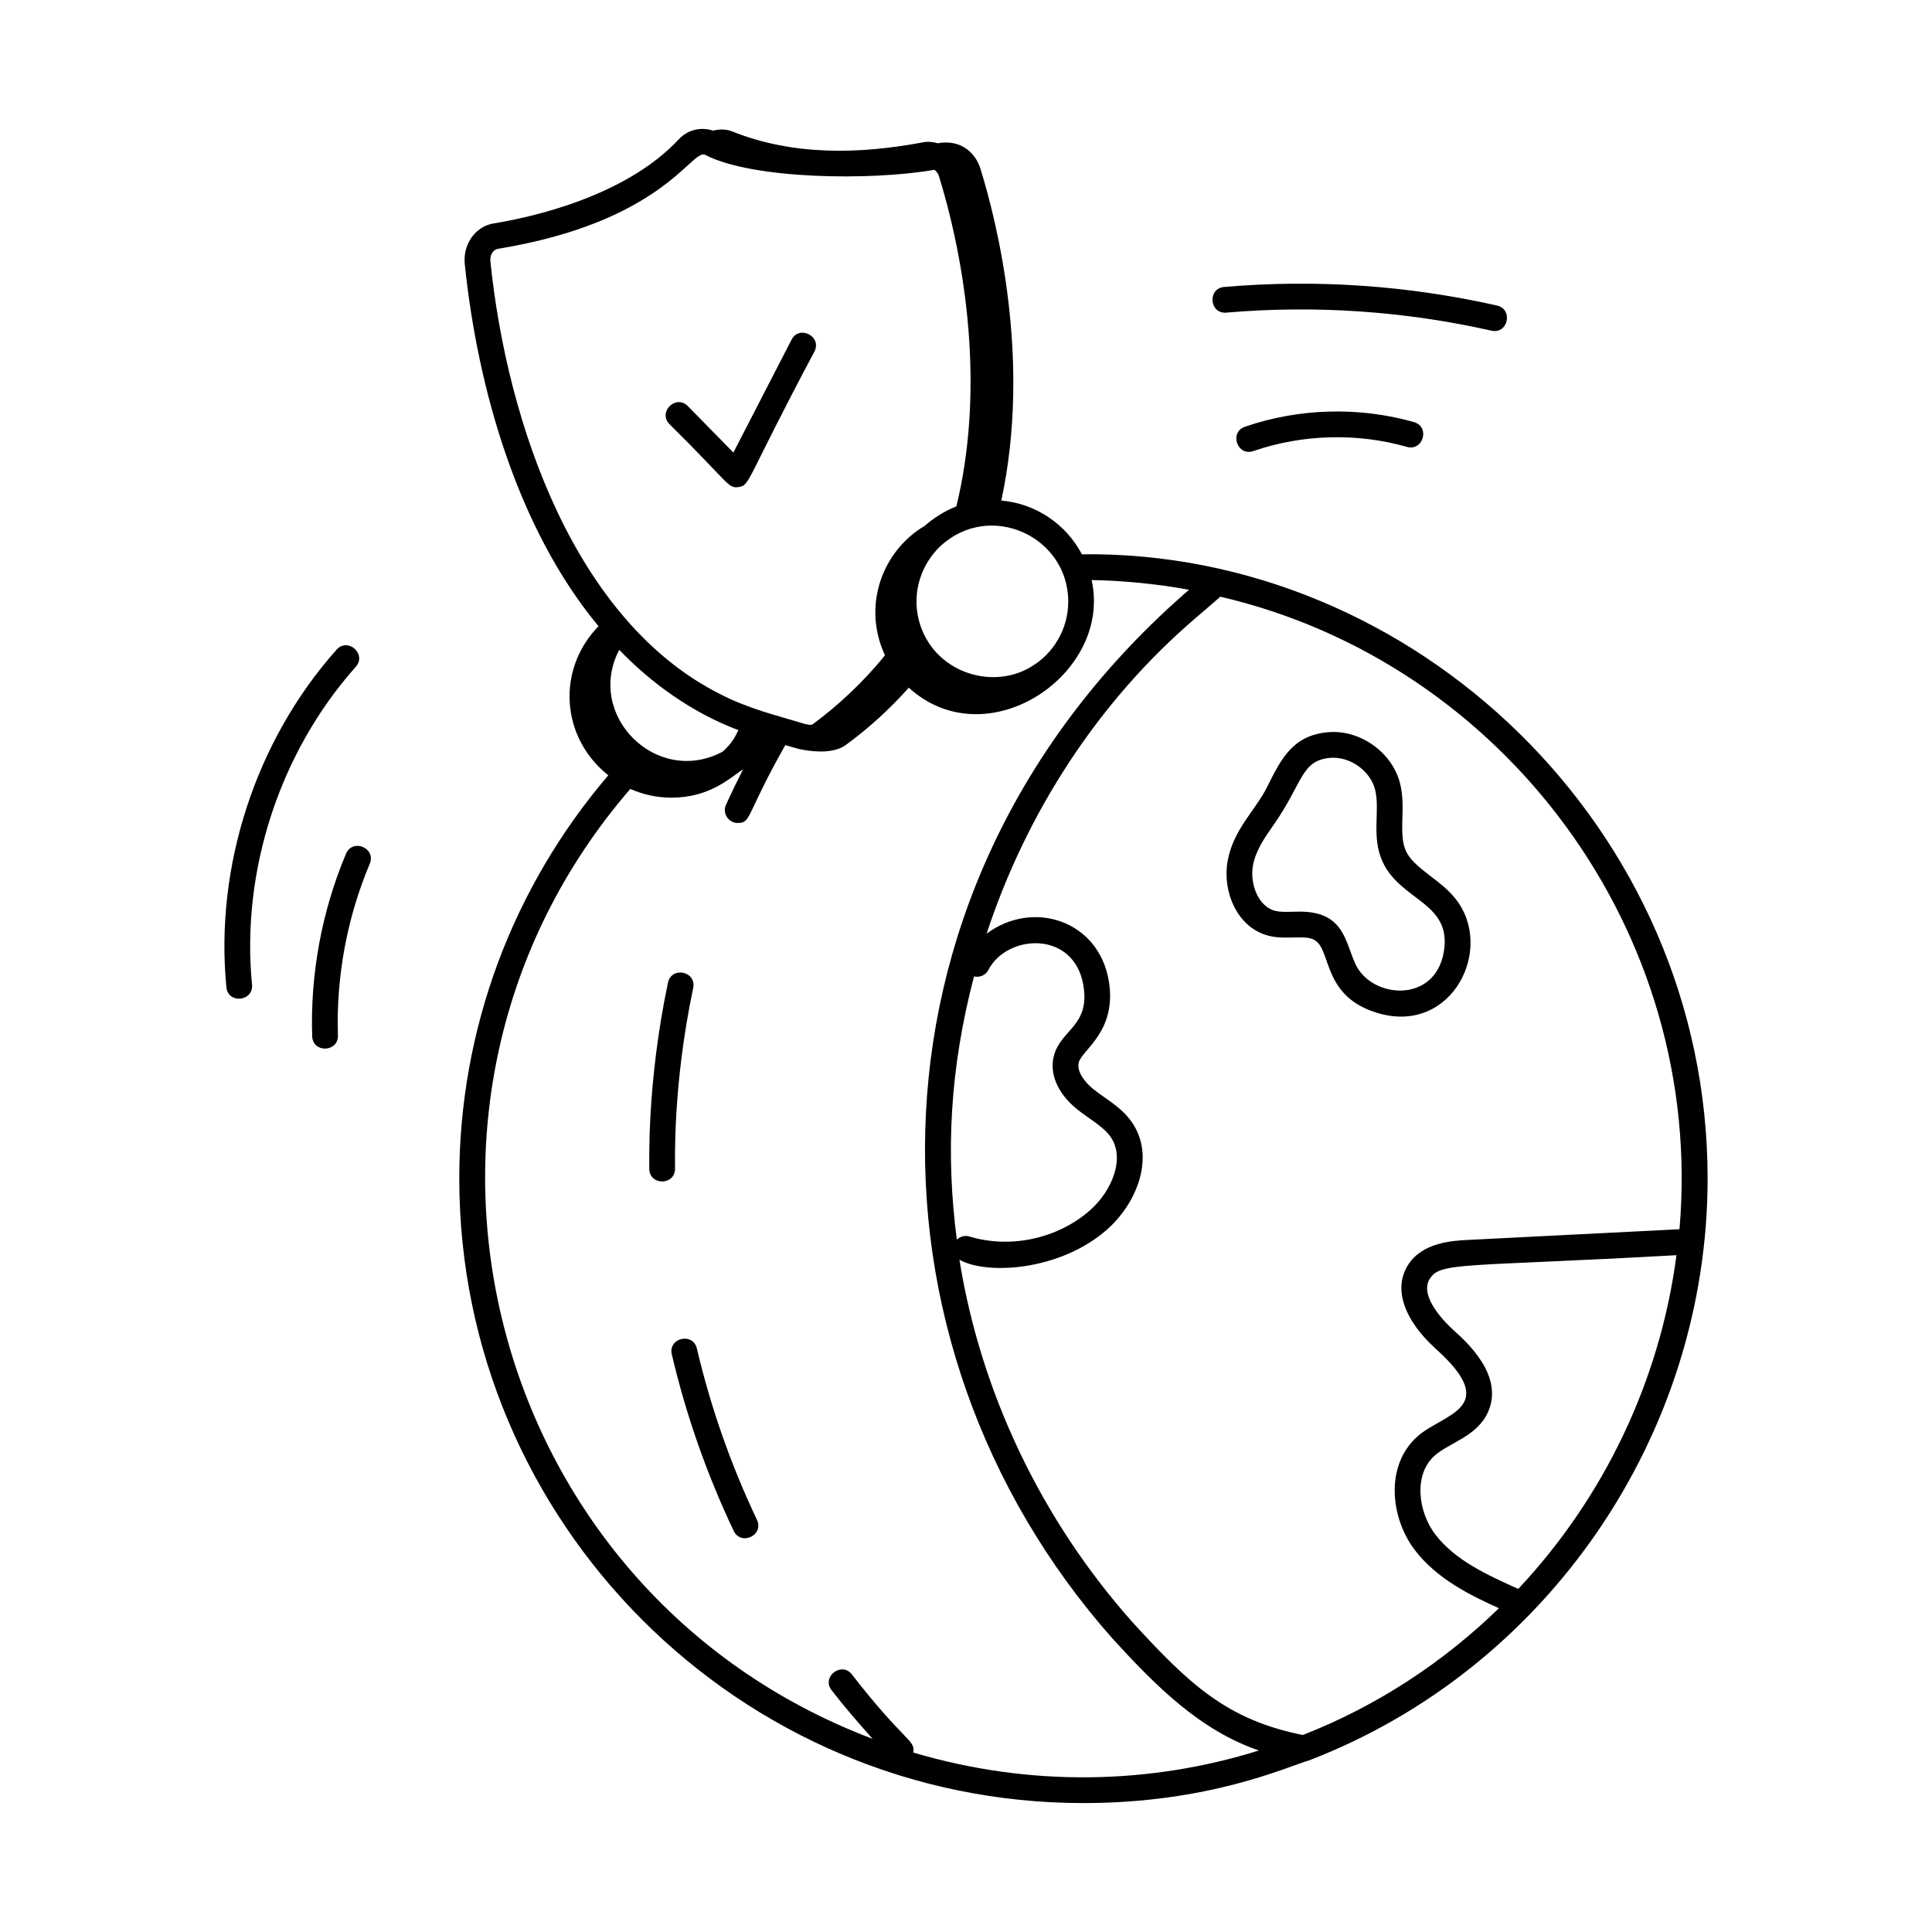 <?xml version="1.0" encoding="utf-8"?>
<!-- Generator: Adobe Illustrator 22.0.1, SVG Export Plug-In . SVG Version: 6.00 Build 0)  -->
<svg version="1.1" id="Layer_1" xmlns="http://www.w3.org/2000/svg" xmlns:xlink="http://www.w3.org/1999/xlink" x="0px" y="0px"
	 viewBox="0 0 75 75" style="enable-background:new 0 0 75 75;" xml:space="preserve">
<g id="Secure_Travel">
	<path d="M42.059,69.995c4.887,0,7.879-1.401,8.755-1.656
		c0,0,0-0,0.001-0c9.256-3.555,15.474-12.634,15.474-22.594
		c0-13.578-11.362-24.386-24.29-24.228c-0.626-1.186-1.797-1.967-3.129-2.086
		c1.173-5.422-0.155-10.765-0.802-12.856c-0.199-0.681-0.809-1.172-1.664-1.014
		c-0.188-0.052-0.384-0.074-0.568-0.037c-2.454,0.464-5.043,0.529-7.411-0.422
		c-0.244-0.098-0.497-0.09-0.741-0.03c-0.488-0.157-0.994-0.034-1.34,0.343
		c-2.077,2.221-5.71,3.018-7.172,3.257c-0.71,0.111-1.207,0.802-1.13,1.576
		c0.501,4.855,2.062,10.292,5.192,14.061c-1.657,1.712-1.443,4.34,0.38,5.788
		c-3.725,4.365-5.785,9.865-5.785,15.65
		C17.829,59.117,28.699,69.995,42.059,69.995z M55.721,59.571
		c-0.679-0.89-0.852-2.334-0.026-3.065c0.572-0.507,1.666-0.748,2.08-1.713
		c0.601-1.399-0.82-2.68-1.355-3.162c-0.232-0.209-1.366-1.286-0.914-1.993
		c0.42-0.657,1.298-0.448,9.574-0.912c-0.642,4.896-2.829,9.428-6.141,12.955
		C57.769,61.157,56.49,60.578,55.721,59.571z M65.197,47.719l-8.215,0.415
		c-0.571,0.029-1.759,0.089-2.319,0.966c-0.583,0.912-0.176,2.136,1.088,3.274
		c2.553,2.299,0.277,2.501-0.719,3.382c-1.282,1.135-1.054,3.179-0.106,4.42
		c0.849,1.112,2.141,1.75,3.262,2.255c-2.157,2.097-4.725,3.792-7.612,4.921
		c-2.94-0.588-4.4-1.955-6.633-4.4c-3.543-3.995-5.872-8.913-6.699-14.051
		c1.035,0.596,3.898,0.45,5.737-1.175c1.156-1.022,1.883-2.829,0.956-4.166
		c-0.409-0.588-1.028-0.905-1.498-1.283c-0.321-0.259-0.66-0.689-0.557-1.048
		c0.137-0.477,1.49-1.215,1.161-3.153c-0.399-2.357-2.956-3.163-4.743-1.831
		c1.553-4.718,4.347-9.033,8.117-12.255c0.315-0.274,0.628-0.544,0.958-0.826
		C58.362,25.722,66.195,36.163,65.197,47.719z M37.811,37.905
		c0.218,0.05,0.448-0.041,0.555-0.248c0.727-1.407,3.327-1.553,3.69,0.589
		c0.266,1.57-0.848,1.704-1.136,2.71c-0.202,0.704,0.131,1.49,0.89,2.103
		c0.465,0.375,1.02,0.666,1.304,1.075c0.577,0.831,0.048,2.099-0.796,2.846
		c-1.251,1.104-3.091,1.505-4.686,1.02c-0.18-0.054-0.362,0.003-0.488,0.124
		C36.708,44.776,36.869,41.498,37.811,37.905z M41.469,23.355
		c0,1.056-0.569,2.035-1.491,2.558c-1.531,0.889-3.782,0.155-4.306-1.824
		c-0.289-1.116,0.112-2.216,0.845-2.896C38.43,19.43,41.469,20.822,41.469,23.355
		z M19.037,10.147c-0.024-0.244,0.103-0.458,0.293-0.488
		C25.674,8.62,26.816,5.846,27.351,6c1.843,0.973,6.503,1.018,8.924,0.591
		c0.091,0.07,0.148,0.159,0.176,0.25c1.221,3.987,1.683,8.698,0.674,12.819
		c-0.462,0.173-0.912,0.475-1.221,0.749c-1.649,0.971-2.447,3.099-1.55,5.029
		c-0.819,1.025-1.865,1.993-2.819,2.687c-0.082,0.035-0.208,0.001-0.451-0.068
		c-0.792-0.248-2.003-0.528-3.122-1.109C22.35,24.131,19.693,16.516,19.037,10.147z
		 M24.038,25.227c1.264,1.31,2.829,2.437,4.626,3.118
		c-0.127,0.25-0.228,0.489-0.61,0.834C25.493,30.547,22.709,27.768,24.038,25.227z
		 M26.059,30.965c1.462,0,2.229-0.723,2.789-1.104
		c-0.23,0.457-0.456,0.917-0.665,1.382c-0.149,0.33,0.095,0.705,0.456,0.705
		c0.535,0,0.306-0.304,1.847-3.023c0.51,0.145,0.475,0.143,0.706,0.185
		c0.517,0.093,1.222,0.121,1.642-0.19c0.905-0.662,1.72-1.409,2.445-2.225
		c3.034,2.766,7.91-0.524,7.098-4.177c1.046,0.014,2.498,0.135,3.78,0.377
		C33.055,34.243,33.011,52.136,43.2,63.623c1.681,1.84,3.391,3.55,5.669,4.331
		c-4.235,1.326-8.899,1.422-13.415,0.079c0.081-0.51-0.324-0.375-2.38-3.028
		c-0.402-0.523-1.197,0.088-0.79,0.612c0.504,0.65,1.042,1.275,1.593,1.885
		c-15.13-5.719-19.921-24.715-9.408-36.876C24.956,30.841,25.493,30.965,26.059,30.965
		z"/>
	<path d="M25.205,45.37c0.007,0.667,1.007,0.655,1-0.01
		c0.008-0.166-0.109-3.155,0.705-7.006c0.137-0.647-0.841-0.855-0.979-0.207
		C25.096,42.101,25.214,45.195,25.205,45.37z"/>
	<path d="M26.08,52.578c0.552,2.353,1.36,4.657,2.401,6.849
		c0.283,0.597,1.189,0.17,0.903-0.429c-1.011-2.128-1.795-4.365-2.331-6.648
		C26.902,51.708,25.928,51.932,26.08,52.578z"/>
	<path d="M49.265,36.33c0.689,0.17,1.42-0.065,1.786,0.175
		c0.647,0.422,0.285,2.193,2.45,2.827c2.869,0.84,4.536-2.509,3.004-4.439
		c-0.284-0.357-0.634-0.625-0.973-0.883c-1.028-0.785-1.128-1.016-1.092-2.255
		c0.013-0.436,0.025-0.887-0.09-1.343c-0.306-1.214-1.568-2.106-2.814-1.986
		c-1.333,0.126-1.791,0.998-2.341,2.115c-0.461,0.924-1.324,1.658-1.542,2.901
		C47.451,34.59,48.011,36.022,49.265,36.33z M48.638,33.613
		c0.104-0.591,0.442-1.075,0.8-1.586c1.151-1.643,1.056-2.499,2.193-2.607
		c0.761-0.068,1.563,0.493,1.75,1.235c0.202,0.798-0.156,1.821,0.288,2.792
		c0.705,1.542,2.713,1.577,2.378,3.513c-0.348,2.009-2.791,1.806-3.42,0.483
		c-0.409-0.861-0.434-2.054-2.167-2.054c-0.359,0-0.687,0.036-0.956-0.03
		C48.842,35.196,48.516,34.308,48.638,33.613z"/>
	<path d="M28.673,18.907c0.456-0.07,0.244-0.185,2.943-5.26
		c0.302-0.587-0.585-1.048-0.889-0.458l-2.257,4.379l-1.766-1.801
		c-0.463-0.472-1.177,0.227-0.714,0.7C28.35,18.798,28.251,18.965,28.673,18.907z"
		/>
	<path d="M13.064,25.222C9.931,28.736,8.332,33.633,8.788,38.319
		c0.064,0.667,1.059,0.56,0.995-0.097c-0.429-4.414,1.077-9.025,4.027-12.335
		C14.25,25.394,13.504,24.728,13.064,25.222z"/>
	<path d="M13.118,40.191c-0.073-2.267,0.354-4.57,1.236-6.66
		c0.257-0.612-0.666-0.995-0.922-0.389c-0.937,2.223-1.392,4.671-1.313,7.081
		C12.14,40.891,13.14,40.854,13.118,40.191z"/>
	<path d="M58.113,11.861c-3.478-0.784-7.042-1.027-10.591-0.721
		c-0.658,0.056-0.575,1.056,0.086,0.996c3.45-0.296,6.909-0.06,10.286,0.7
		C58.548,12.983,58.751,12.004,58.113,11.861z"/>
	<path d="M48.331,16.565c-0.627,0.215-0.299,1.161,0.325,0.945
		c1.905-0.655,4.021-0.713,5.958-0.163c0.634,0.182,0.911-0.781,0.273-0.962
		C52.754,15.78,50.427,15.844,48.331,16.565z"/>
</g>
</svg>
